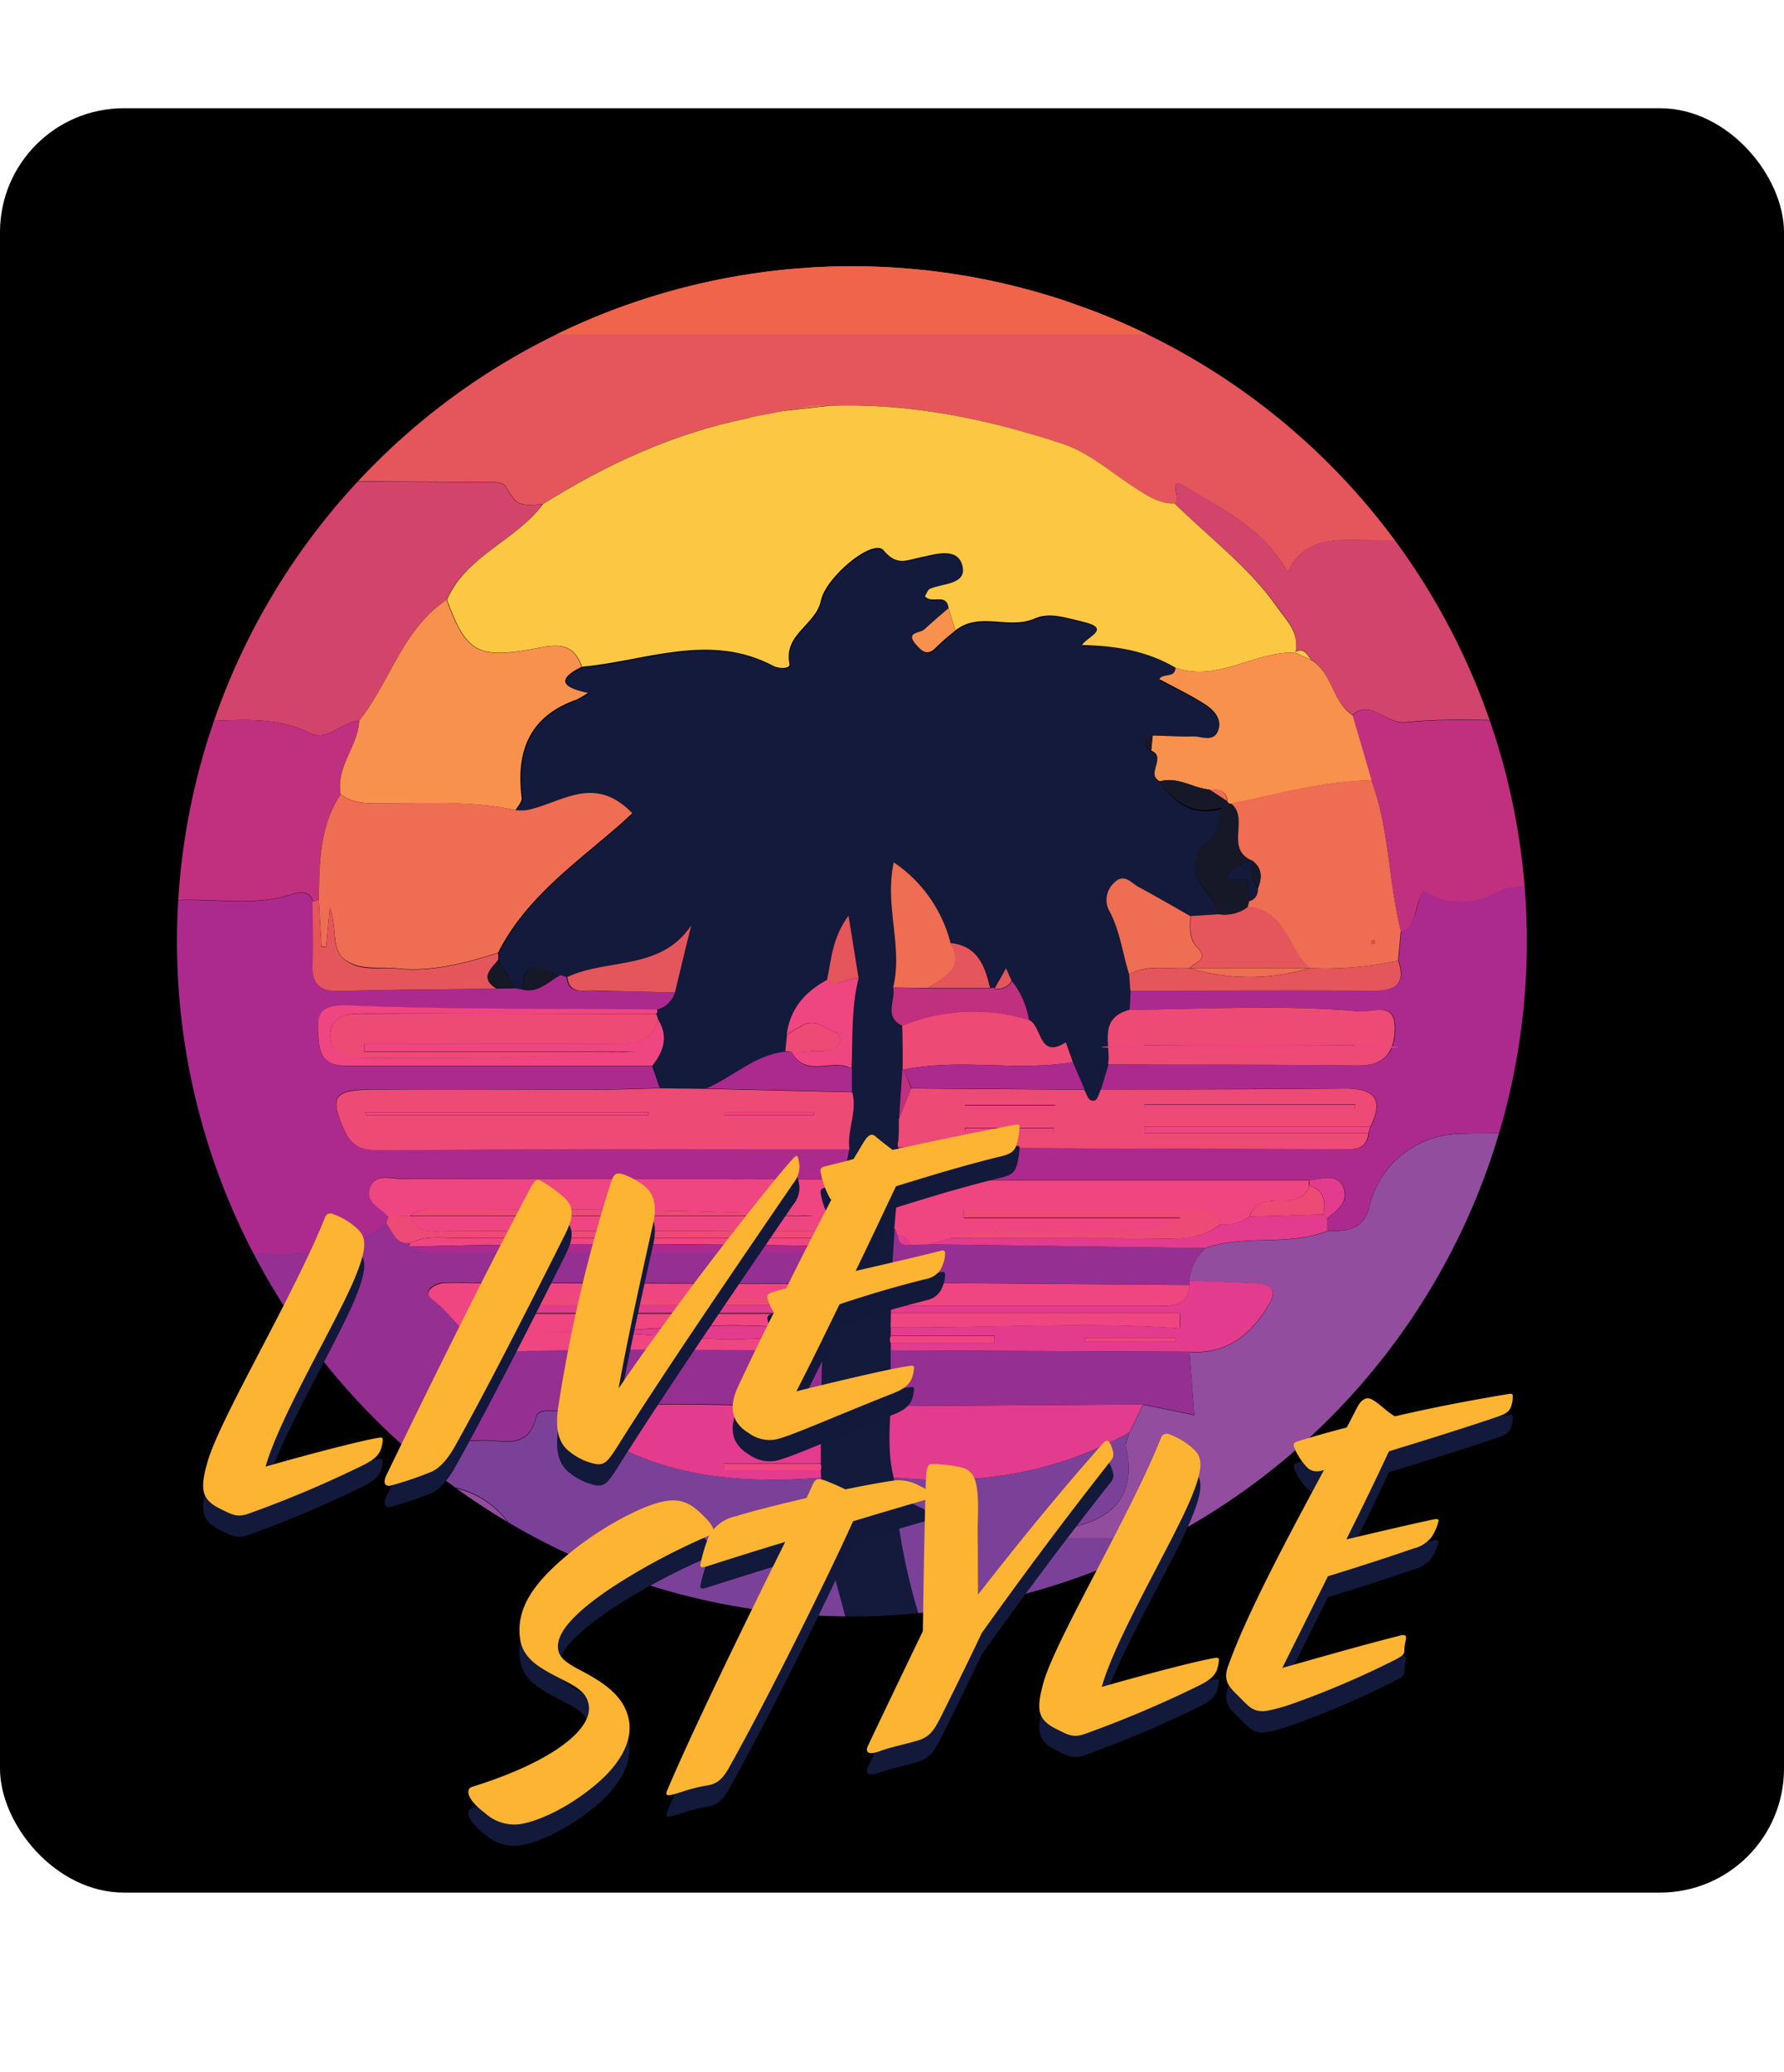<svg xmlns="http://www.w3.org/2000/svg" xmlns:xlink="http://www.w3.org/1999/xlink" viewBox="0 0 237.72 276"><defs><style>.cls-1{fill:none;}.cls-2{clip-path:url(#clip-path);}.cls-3{fill:#131a3b;}.cls-4{fill:#f0644c;}.cls-5{fill:#e4565b;}.cls-6{fill:#171827;}.cls-7{fill:#924d9e;}.cls-8{fill:#7b4198;}.cls-9{fill:#ac2a8d;}.cls-10{fill:#962f92;}.cls-11{fill:#d2446c;}.cls-12{fill:#c0307e;}.cls-13{fill:#fcc844;}.cls-14{fill:#ee6d53;}.cls-15{fill:#f7914d;}.cls-16{fill:#ed4a76;}.cls-17{fill:#ef4682;}.cls-18{fill:#e33b8d;}.cls-19{fill:#12193a;}.cls-20{fill:#fcb432;}</style><clipPath id="clip-path" transform="translate(0 14.42)"><circle class="cls-1" cx="113.52" cy="110.99" r="89.94"/></clipPath></defs><title>sanspicBlackBG</title><g id="Layer_2" data-name="Layer 2"><g id="Layer_1-2" data-name="Layer 1"><rect y="14.42" width="237.72" height="237.72" rx="16.51"/><g class="cls-2"><path class="cls-3" d="M204.47,205.49v36H22.65v-36c9.48.34,19,.77,28.46,1,9.2.2,18.41.17,27.62.23,2.61,2.69,5.19,2.7,7.76-.06,3.58-.69,7.24-1.93,10.82-1.06,4.15,1,8.23.29,12.33.4,2.78.07,4.16-.6,3.25-4.11-1.65-6.35-3.76-12.69-3.45-19.41l-.08-1a1.09,1.09,0,0,0,0-.9c0-2.51,0-5,0-7.54s.16-5,.23-7.55l.79-5v-1a.92.92,0,0,0,0-.88l.08-2,.91-5.3c.54-2.85,1.54-5.64,1-8.61l.78-4c-.35-2.56,1.09-5.06.32-7.64l0-3.09c.18-4,0-8.08.94-12l-1.34-8.35c-2.19,3-2.3,5.88-2.88,8.64-2.92,1.58-4.9,3.84-5.33,7.26-.07.74-.15,1.48-.22,2.22-4.09.43-7,3.41-10.57,4.92l-6.2-.07-1-2.91c1.48-1.89,2.19-3.87.81-6.13a4.21,4.21,0,0,0-.3-.84.42.42,0,0,0,.09-.55,3.4,3.4,0,0,0,2.43-2.3q1.09-4.47,2.17-8.94c-4.06,6.08-11.19,4.37-16.52,6.88a4,4,0,0,0-.89-.28c-2.06-.35-5-3-5,1.93l-1-.18-2.2-3.74a2.48,2.48,0,0,0,0-.94c4.13-8.19,12-13,17.9-18.6-5.14-5.31-9.51-1.3-14.08-.41a7.43,7.43,0,0,1-1.49,0c.31-.56.93-1.16.87-1.68-.79-6.15,1-10.8,7.25-13a11.69,11.69,0,0,0,1.59-.92c-3.59-.72-4.12-1.87-.85-3.46,8.51-.78,17-4.63,25.54-.1.7.38,2.24.39,2.11-.27-.8-4,3.53-5.22,4.18-8.42s7-8.4,8.37-6.72c1.76,2.13,2.92,1.33,4.88.94s5-1.49,5.63,1.17c.56,2.41-2.6,2.25-4.31,3-.33.14-.48.7-.69,1,.82,1.12,2.87-.52,3.14,1.57-1.08.94-2.18,1.86-3.22,2.84-.57.54-2.62.31-1.08,2.06.88,1,1.58,1.47,2.67.3a29.42,29.42,0,0,1,2.53-2.19c3.19-2.6,7.13-.09,10.55-1.59,2-.9,4.2-.09,6.32.39,4.14.93.8,2,0,3.14,4.42,0,8.63.73,12.44,3-.08,1.44-1.69.69-2.21,1.55,2.08,1.13,4.24,2.13,6.2,3.43,1,.69,2.14,1.84,1.69,3.29-.55,1.78-2.2.87-3.37.92-1.8.07-3.6-.06-5.4-.1-2,.46-1.11,1.2-.19,2,2.12.87-.83,3.19,1.18,4.1,1.92,2.75,4.31,4.6,8.25,3.5-.61,1.81-.65,3.5-1.5,4.16-3.61,2.84-1.92,5.29.13,7.9a13.24,13.24,0,0,1,1.09,2.16l-3.91.24c-2.27-1.28-4.52-2.6-6.82-3.83-1-.56-2-2-3.41-.53a3.1,3.1,0,0,0-.57,3.68c1.45,2.67,1.75,5.63,2.65,8.44l.14,2.11-.13,2.63c-4.21,1.15-2.42,4.62-2.81,7.26-.32,1.11-.65,2.22-1,3.34-.24.51-.41,1.4-.76,1.47-1,.21-.95-.9-1.39-1.43L143,127.1l-.95-2.65c-3.67,2.33-3.13-2.28-4.94-3a11.23,11.23,0,0,0-2.27-5.2l-.75-1.66-1.51,2.67a.53.53,0,0,0-.62-.05c-.67-3-1.68-5.65-5.31-6a18.51,18.51,0,0,0-7.57-10.73c-1.27,5.86,1.26,11.26-.09,16.69.45,1.68-1.28,3.89,1.25,5.06,0,2,0,3.92.07,5.88q-.23,3.3-.44,6.58l0,1.82-.07,1.1a1.12,1.12,0,0,0,0,.86c0,1.34,0,2.68.05,4a.89.89,0,0,0,0,.89l-.51,5.78-.49,7.33v4.07l0,1.89v1.15a1,1,0,0,0,0,.93v1c0,2.48,0,5,0,7.44-.16,3.18-.39,6.37.4,9.51a80.83,80.83,0,0,0,3.89,20c.44,1.36.54,3,2.61,3.13,3.14.23,6.25.87,9.38.93,11.28.23,22.54-.43,33.79-.64C180.64,205.59,192.56,205.34,204.47,205.49Z" transform="translate(0 14.42)"/><path class="cls-4" d="M22.65,29.61c0-13.79,0-27.59,0-41.39,0-2,.17-2.65,2.46-2.64q88.5.12,177,0c2.27,0,2.48.66,2.46,2.63-.1,12.8-.05,25.61-.05,38.41-9.09.48-18.23-1.17-27.3.88a13.78,13.78,0,0,1-7.41-.23c-8-3-16.15.3-24.11-1.28a12.22,12.22,0,0,0-8.06,1.58A5.66,5.66,0,0,1,133,29.79Q77.8,29.57,22.65,29.61Zm60.84-21c1.23,1.08.84,2.69,2.67,2.5C85,10.7,86.15,8.9,83.49,8.64Z" transform="translate(0 14.42)"/><path class="cls-5" d="M22.65,29.61q55.16,0,110.3.18a5.68,5.68,0,0,0,4.64-2.21c2.48,2.84,5.3,2.29,8.06-1.59,8,1.58,16.14-1.71,24.11,1.28a13.78,13.78,0,0,0,7.41.23c9.07-2.05,18.21-.4,27.3-.88v31c-7.8,0-15.61.06-23.41-.09-3.91-.08-7.57.07-9.44,4.31-3.28-5.89-8.79-8.42-13.7-11.42-2.55-1.56-.38,1.79-1.38,2.29-2.29,0-4-1.25-5.8-2.45-3-2-5.84-4.45-9.14-5.54-10.07-3.33-20.43-5.47-31.15-5.07-2.3-.1-4.62-.35-6.79.76l-1.06,0,0-1.83c.9-.17,2.05,0,2.18-1.32,0-.28-.61-.91-.88-.88-1.3.16-1.11,1.32-1.3,2.21a3.5,3.5,0,0,0-3,2.72c-9.84,2-18.79,6.12-27.25,11.43-3.43.22-3.39.19-5-2.43-.23-.38-1.11-.5-1.69-.5q-21.5-.15-43-.23Zm86,6.7c3.18-1.54,6.73-.37,10-1.3C115.24,35.44,111.57,33,108.63,36.31Z" transform="translate(0 14.42)"/><path class="cls-6" d="M22.65,241.47H204.47c0,6-.06,12,0,17.94,0,1.61-.13,2.47-2,2.07a9.44,9.44,0,0,0-2,0q-87,0-173.94.11c-3.5,0-4.25-.8-4-4.14C22.9,252.12,22.65,246.79,22.65,241.47Zm51,6.13c-3.3,2.36-5.61,3.72-4.75,6.81.43,1.51,1.65.35,2.43.18C75.4,253.68,72.67,250.82,73.66,247.6Zm-6.38,4.94c.3-.61,0-.91-.49-1.1a2.8,2.8,0,0,0-.78-.07,6.28,6.28,0,0,0,.58,1.09C66.7,252.59,67.06,252.52,67.28,252.54ZM47.55,252l-.5-.94a2.52,2.52,0,0,0-.27.8,2.69,2.69,0,0,0,.27.83Z" transform="translate(0 14.42)"/><path class="cls-7" d="M204.47,136.54v54H142.14l-.74-1.25c6.78-.95,10.07-4.28,8.67-10.92-.13-.59.27-1.28.43-1.93l1.82-3.72,6.83,1.4-.66-8.42c4.81.32,8-2.07,10.42-6,1.34-2.15.77-3-1.56-3.12-3-.14-5.93-.24-8.89-.35a6.83,6.83,0,0,1,2.14-4.36c5.26-1.85,11-.22,16.25-2.26,2.51-.07,4.89,0,5.65-3.39a12.55,12.55,0,0,1,11.56-9.56C197.53,136.5,201,136.57,204.47,136.54Z" transform="translate(0 14.42)"/><path class="cls-8" d="M150.5,176.4c-.16.65-.56,1.34-.43,1.93,1.4,6.64-1.89,10-8.67,10.92l.74,1.25h62.33v15c-11.91-.15-23.83.1-35.72.32-11.25.21-22.51.87-33.79.64-3.13-.06-6.24-.7-9.38-.93-2.07-.15-2.17-1.77-2.61-3.13a80.83,80.83,0,0,1-3.89-20C130.16,183.57,140.68,181.83,150.5,176.4Z" transform="translate(0 14.42)"/><path class="cls-9" d="M89.94,117.8a3.4,3.4,0,0,1-2.43,2.3c-13.63-.13-27.28,0-40.9-.53-4.4-.17-4.48,1.47-4.15,4.76s2.58,3.3,5,3.3c13.15,0,26.29,0,39.44,0l1,2.91c-3,.07-6,.19-9,.2-10,0-19.9,0-29.85,0-4.68,0-5.1,1.14-3.17,5.43,1,2.27,2.41,2.62,4.62,2.61,20.89-.1,41.78-.09,62.67-.12l-.78,4q-29.44,0-58.89-.07c-1.43,0-3.29-.69-4.06,1-.93,2,1.31,2.73,2.27,4l-.26,1c-5.33,4.3-11.59,4.24-17.95,4-3.62-.16-7.25,0-10.87,0v-47c5.38-.46,10.84.89,16.19-.83.8-.26,2.35-.72,2.87.91,0,2.83,0,5.66,0,8.49-.07,2.53,1,3.53,3.59,3.45,7-.2,14-.22,20.93-.32l2.4-.05,1,.18c2.12.49,3.45-1.06,5-1.93a4,4,0,0,1,.89.28c.26,2.26,2,1.77,3.41,1.8C82.65,117.64,86.29,117.72,89.94,117.8Z" transform="translate(0 14.42)"/><path class="cls-10" d="M22.65,152.53c3.62,0,7.25-.15,10.87,0,6.36.28,12.62.34,17.95-4,.93,1.07,1.21,3,3.28,2.61a.94.94,0,0,0-.15.49,8.49,8.49,0,0,0,4.35.81h47.3a7.52,7.52,0,0,0,4.31-.9l.84-.27c-.3,1.77-.6,3.53-.91,5.3l-45.41-.09c-2,0-4-.1-6,0-1.3,0-2.8,1.23-1.6,2.09,3.43,2.45,5,7.2,10.7,7,13.79-.45,27.61-.14,41.41-.14-.07,2.51-.15,5-.23,7.54-11.42-.07-22.86-1-34.26.53-1.28.19-3.35-.44-3.66.82-1.06,4.44-4.43,3.06-7.11,3.13-7.89.22-15.78,1.33-23.66.05-5.5-3.54-11.37-5.72-18-5Z" transform="translate(0 14.42)"/><path class="cls-8" d="M40.69,177.55c7.88,1.28,15.77.17,23.66-.05,2.68-.07,6.05,1.31,7.11-3.13.31-1.26,2.38-.63,3.66-.82.81,1.88,2.76,2.24,4.27,3.17,9.29,5.71,19.52,6.54,30.05,5.74-.31,6.72,1.8,13.06,3.45,19.41.91,3.51-.47,4.18-3.25,4.11-4.1-.11-8.18.6-12.33-.4-3.58-.87-7.24.37-10.82,1.06l-7.76.06c-9.21-.06-18.42,0-27.62-.23-9.49-.21-19-.64-28.46-1v-5H88.6a54.6,54.6,0,0,0-13.61-3c-2.15-.25-3.93-.72-4.55-3.08-2.37-9.09-8.71-12-17.37-10.92C47.53,184.22,42.69,184,40.69,177.55Z" transform="translate(0 14.42)"/><path class="cls-11" d="M22.65,49.6q21.49.1,43,.23c.58,0,1.46.12,1.69.5,1.59,2.62,1.55,2.65,5,2.42C68.7,57.66,62.11,59.58,59.5,65.51,53.64,69.43,52,76.37,47.88,81.57c-2.31.17-4.23,2.83-6.58,1.67-6.06-3-12.44-1.08-18.65-1.66Z" transform="translate(0 14.42)"/><path class="cls-9" d="M204.47,136.54c-3.47,0-6.94,0-10.41.1a12.55,12.55,0,0,0-11.56,9.56c-.76,3.42-3.14,3.32-5.65,3.39,0-.56,0-1.13,0-1.7,1.43-1.11,3.12-2.38,2.07-4.34-.91-1.68-2.89-.85-4.46-.74l-48,0-6.66-.36-.05-4q29.43.13,58.86.23c1.55,0,3.53.33,3.79-2.15q.13-.43.24-.87c1.94-3.81.35-5.09-3.46-5.06-10.82.08-21.64.08-32.46.12.33-1.12.66-2.23,1-3.34,11.1,0,22.19,0,33.29.15,3.43,0,4.82-1.65,4.91-4.78.12-3.87-2.91-2.28-4.65-2.43-10.23-.91-20.49-.32-30.74-.2l.13-2.63c10.73,0,21.46,0,32.19,0,2.83,0,4.64-.58,3.51-4l.36-3.93c2.43-1,1.69-3.72,3.1-5.46a9.11,9.11,0,0,0,9.47.27c1.66-.89,3.45-.84,5.24-.88Z" transform="translate(0 14.42)"/><path class="cls-7" d="M40.69,177.55c2,6.41,6.84,6.67,12.38,6,8.66-1.09,15,1.83,17.37,10.92.62,2.36,2.4,2.83,4.55,3.08a54.6,54.6,0,0,1,13.61,3H22.65v-28C29.32,171.83,35.19,174,40.69,177.55Z" transform="translate(0 14.42)"/><path class="cls-11" d="M156.54,52.68c1-.5-1.17-3.85,1.38-2.29,4.91,3,10.42,5.53,13.7,11.42,1.87-4.24,5.53-4.39,9.44-4.31,7.8.15,15.61.08,23.41.09v24c-5.73,0-11.5-.4-17.16.2-2.65.28-4.49-3.09-7.12-1-2.73-1.77-2.67-5.63-5.48-7.34-.56-.74-1-1.73-2.23-1l.13,0c.6-2.64-1.19-4.29-2.51-6.16C166.34,61.05,161.1,57.2,156.54,52.68Z" transform="translate(0 14.42)"/><path class="cls-12" d="M22.65,81.58c6.21.58,12.59-1.33,18.65,1.66,2.35,1.16,4.27-1.5,6.58-1.67-.17,3.44-3.15,6.17-2.48,9.82-2.86,4.29-2.83,9.19-2.92,14.06a7.2,7.2,0,0,1-.77.19c-.52-1.63-2.07-1.17-2.87-.91-5.35,1.72-10.81.37-16.19.83Z" transform="translate(0 14.42)"/><path class="cls-12" d="M180.19,80.83c2.63-2.14,4.47,1.23,7.12,1,5.66-.6,11.43-.19,17.16-.2v22c-1.79,0-3.58,0-5.24.88a9.11,9.11,0,0,1-9.47-.27c-1.41,1.74-.67,4.49-3.1,5.46C185,103,185.16,96,182.73,89.51Z" transform="translate(0 14.42)"/><path class="cls-13" d="M156.54,52.68c4.56,4.52,9.8,8.37,13.56,13.68,1.32,1.87,3.11,3.52,2.51,6.16-5.43-.22-10.31,4-16,2-3.81-2.24-8-2.92-12.44-3,.76-1.16,4.1-2.21,0-3.14-2.12-.48-4.29-1.29-6.32-.39-3.42,1.5-7.36-1-10.55,1.59l-.9-3c-.27-2.09-2.32-.45-3.14-1.57.21-.33.36-.89.69-1,1.71-.72,4.87-.56,4.31-3-.61-2.66-3.78-1.54-5.63-1.17s-3.12,1.19-4.88-.94c-1.39-1.68-7.72,3.53-8.37,6.72s-5,4.44-4.18,8.42c.13.66-1.41.65-2.11.27-8.54-4.53-17-.68-25.54.1-1.32-3.89-4.32-2.75-7-2.29-6.92,1.16-8.46.26-11-6.63,2.61-5.93,9.2-7.85,12.82-12.76,8.46-5.3,17.41-9.43,27.25-11.42l3-.9,1.06,0,6.79-.76c10.72-.4,21.08,1.74,31.15,5.07,3.3,1.09,6.17,3.56,9.14,5.54C152.54,51.43,154.25,52.7,156.54,52.68Z" transform="translate(0 14.42)"/><path class="cls-14" d="M42.48,105.45c.09-4.87.06-9.77,2.92-14.06,1.53,1.26,3.35,1.21,5.17,1.22,6,0,12.13-.42,18.12.9a7.43,7.43,0,0,0,1.49,0c4.57-.89,8.94-4.9,14.08.41-5.88,5.57-13.77,10.41-17.9,18.6-4.4,1.35-8.81,2.58-13.51,2.07-2.28-.25-4.66.33-6.75-1.07s-1.09-4.08-2.15-7l-.49,5.2-.62,0Z" transform="translate(0 14.42)"/><path class="cls-15" d="M68.69,93.51c-6-1.32-12.07-.85-18.12-.9-1.82,0-3.64,0-5.17-1.22-.67-3.65,2.31-6.38,2.48-9.82C52,76.37,53.64,69.43,59.5,65.51c2.56,6.89,4.1,7.79,11,6.63,2.71-.46,5.71-1.6,7,2.29-3.27,1.59-2.74,2.74.85,3.46a11.69,11.69,0,0,1-1.59.92c-6.25,2.22-8,6.87-7.25,13C69.62,92.35,69,93,68.69,93.51Z" transform="translate(0 14.42)"/><path class="cls-16" d="M113.19,138.69c-20.89,0-41.78,0-62.67.12-2.21,0-3.59-.34-4.62-2.61-1.93-4.29-1.51-5.39,3.17-5.43,10-.08,19.9,0,29.85,0,3,0,6-.13,9-.2l6.2.07,19.44.45C114.28,133.63,112.84,136.13,113.19,138.69Zm-64.58-4.94.21.41h37.6v-.41Zm47.9.06,0,.36h11.93l0-.36Z" transform="translate(0 14.42)"/><path class="cls-17" d="M111.4,151.32l-.84.26c-18.65-.28-37.31-.46-56,.1a.94.94,0,0,1,.15-.49c1.87-1,3.9-.69,5.88-.69q19,0,37.91,0h10l0-.94h-4.91c-14.46,0-28.93,0-43.4,0-2,0-4.48.72-5.6-2h54c-17.25-.9-34.5-.91-51.74-.86a6.9,6.9,0,0,0-2.29.88l-2.89.05c-1-1.22-3.2-1.91-2.27-4,.77-1.69,2.63-1,4.06-1q29.45,0,58.89.07C112.94,145.68,111.94,148.47,111.4,151.32Z" transform="translate(0 14.42)"/><path class="cls-16" d="M146.68,130.72c10.82,0,21.64,0,32.46-.12,3.81,0,5.4,1.25,3.46,5.06H152.52v.87h29.83c-.26,2.48-2.24,2.15-3.79,2.15q-29.43-.06-58.86-.23a1.12,1.12,0,0,1,0-.86l.07-1.1c0-.6,0-1.21,0-1.82l1.63-4.08,23.06.17c.44.53.43,1.64,1.39,1.43C146.27,132.12,146.44,131.23,146.68,130.72Zm5.82,2,.17.5h27.89v-.5Zm-12.16,3.58.11-.47H128.59v.47Zm-.14-3,.41-.5H128.56v.5Z" transform="translate(0 14.42)"/><path class="cls-15" d="M156.65,74.52c5.65,2,10.53-2.22,16-2l-.13,0,2.23,1c2.81,1.71,2.75,5.57,5.48,7.34.85,2.89,1.7,5.79,2.54,8.68-6.39.09-12.51,1.87-18.71,3.12a.43.43,0,0,1-.5-.32c-.12-1.54-1.23-1.57-2.36-1.56-2.23-.2-4.24-1.78-6.61-1.09-2-.91.94-3.23-1.18-4.1.06-.65.12-1.3.19-2,1.8,0,3.6.17,5.4.1,1.17,0,2.82.86,3.37-.92.45-1.45-.65-2.6-1.69-3.29-2-1.3-4.12-2.3-6.2-3.43C155,75.21,156.57,76,156.65,74.52Z" transform="translate(0 14.42)"/><path class="cls-17" d="M109.61,165.48c-13.8,0-27.62-.31-41.41.14-5.7.19-7.27-4.56-10.7-7-1.2-.86.3-2,1.6-2.09,2-.09,4,0,6,0l45.41.09c0,.65,0,1.31-.08,2q-21.19,0-42.39,0c-1.82,0-3.68-.19-5.34.84,1.66,1.51,3.72,1.13,5.66,1.14q21,0,42.06,0Zm-1.37-2.55c-12-2-23.83.45-35.72.11C84.46,162.34,96.4,165.62,108.24,162.93Z" transform="translate(0 14.42)"/><path class="cls-17" d="M126.42,142.83l48,0c0,.26,0,.52.05.78-.75,1.92-2.43,1.9-4.07,1.92s-3.3.18-3.91,2.15a5.49,5.49,0,0,1-3.83,1,3.31,3.31,0,0,0-3.16-2H128.44l0,1.17h28.85c-2.87,2.23-6,1.57-9,1.8-7.23.56-14.55-1.13-21.71.9l-3,.86-2.11.07c-.45-.7-.89-1.4-1.9-1.27l-.4-1,.51-5.77C122,143.45,124.26,143.85,126.42,142.83Z" transform="translate(0 14.42)"/><path class="cls-10" d="M158.49,165.66l.66,8.42-6.83-1.4-33.64.24c0-2.48,0-5,0-7.44Z" transform="translate(0 14.42)"/><path class="cls-18" d="M118.68,172.92l33.64-.24-1.82,3.72c-9.82,5.43-20.34,7.17-31.42,6C118.29,179.29,118.52,176.1,118.68,172.92Z" transform="translate(0 14.42)"/><path class="cls-18" d="M109.44,182.46c-10.53.8-20.76,0-30-5.74-1.51-.93-3.46-1.29-4.27-3.17C86.52,172,98,173,109.38,173c0,2.52,0,5,0,7.55H96.51v.9h12.85Z" transform="translate(0 14.42)"/><path class="cls-16" d="M150.47,120.12c10.25-.12,20.51-.71,30.74.2,1.74.15,4.77-1.44,4.65,2.43-.09,3.13-1.48,4.82-4.91,4.78-11.1-.14-22.19-.11-33.29-.15C148.05,124.74,146.26,121.27,150.47,120.12Zm30,5.14v-.4h-28v.4Z" transform="translate(0 14.42)"/><path class="cls-18" d="M158.49,165.66l-39.79-.18v-1h13.85l0-.93H118.69v-1.14c12.85.1,25.67-.79,38.55.12,0-.67,0-1.34,0-2H118.71c0-.32,0-.64,0-1,11.63,0,23.26,0,34.89,0,2.12,0,4.55.4,4.92-2.77a2.1,2.1,0,0,1-.07-.56c3,.11,5.93.21,8.89.35,2.33.11,2.9,1,1.56,3.12C166.48,163.59,163.3,166,158.49,165.66Zm-13.87-1.86-.13.53h12.13v-.53Z" transform="translate(0 14.42)"/><path class="cls-16" d="M87.42,120.65a4.21,4.21,0,0,1,.3.84c-.91,3.06-3.28,3.17-5.92,3.15-11.09-.07-22.18,0-33.27,0v1.06h36c-12,.9-23.9.94-35.83.85-2.12,0-4.89-.22-4.68-3.19s3-2.73,5.08-2.73C61.87,120.57,74.65,120.63,87.42,120.65Z" transform="translate(0 14.42)"/><path class="cls-10" d="M119.22,149.14c.14.34.27.68.4,1,.08,1.23.84,1.47,1.9,1.27l2.11-.07,37,.5a6.83,6.83,0,0,0-2.14,4.36,2.1,2.1,0,0,0,.07.56l-39.8-.3Z" transform="translate(0 14.42)"/><path class="cls-17" d="M87.42,120.65c-12.77,0-25.55-.08-38.32-.05-2.12,0-4.88-.12-5.08,2.73s2.56,3.18,4.68,3.19c11.93.09,23.87,0,35.83-.85h-36v-1.06c11.09,0,22.18,0,33.27,0,2.64,0,5-.09,5.92-3.15,1.38,2.26.67,4.24-.81,6.13-13.15,0-26.29,0-39.44,0-2.43,0-4.67.13-5-3.3s-.25-4.93,4.15-4.76c13.62.54,27.27.4,40.9.53A.42.42,0,0,1,87.42,120.65Z" transform="translate(0 14.42)"/><path class="cls-16" d="M120.28,128.09c0-2,0-3.92-.07-5.88a25,25,0,0,1,16.87-.77c1.81.73,1.27,5.34,4.94,3,.32.88.63,1.77.95,2.65-7.47,1.27-15.08-.56-22.54,1Z" transform="translate(0 14.42)"/><path class="cls-17" d="M118.73,156.47l39.8.3c-.37,3.17-2.8,2.76-4.92,2.77-11.63,0-23.26,0-34.89,0C118.72,158.54,118.73,157.51,118.73,156.47Z" transform="translate(0 14.42)"/><path class="cls-14" d="M119,117.15c1.35-5.43-1.18-10.83.09-16.69a18.5,18.5,0,0,1,7.57,10.74c2,3.49-.88,4.58-3,6Z" transform="translate(0 14.42)"/><path class="cls-14" d="M150.46,115.38c-.9-2.81-1.2-5.77-2.65-8.44a3.1,3.1,0,0,1,.57-3.68c1.42-1.5,2.36,0,3.41.53,2.3,1.23,4.55,2.55,6.82,3.83-.05,1.45-.24,3,.87,4.12,1.71,1.73-.26,2-1,2.82C155.83,114.76,153,114,150.46,115.38Z" transform="translate(0 14.42)"/><path class="cls-5" d="M42.48,105.45l.36,6.31.62,0,.49-5.2c1.06,2.87,0,5.49,2.15,7s4.47.82,6.75,1.07c4.7.51,9.11-.72,13.51-2.07a2.48,2.48,0,0,1,0,.94c-1,1.21-2.46,2.41-.19,3.79-7,.1-14,.12-20.93.32-2.57.08-3.66-.92-3.59-3.45.06-2.83,0-5.66,0-8.49A7.2,7.2,0,0,0,42.48,105.45Z" transform="translate(0 14.42)"/><path class="cls-5" d="M158.52,114.56c.7-.8,2.67-1.09,1-2.82-1.11-1.12-.92-2.67-.87-4.12l3.91-.24a5.07,5.07,0,0,0,3.74-1c5.08.37,5.37,5.57,8.24,8.16h-16Z" transform="translate(0 14.42)"/><path class="cls-5" d="M150.46,115.38c2.58-1.34,5.37-.62,8.06-.82h0a27.33,27.33,0,0,0,16,0h0a45.44,45.44,0,0,0,11.8-1c1.13,3.37-.68,4-3.51,4-10.73-.06-21.46,0-32.19,0Z" transform="translate(0 14.42)"/><path class="cls-6" d="M166.26,106.4a5.07,5.07,0,0,1-3.74,1,13.24,13.24,0,0,0-1.09-2.16c-2.05-2.61-3.74-5.06-.13-7.9.85-.66.89-2.35,1.5-4.16-3.94,1.1-6.33-.75-8.25-3.5,2.37-.69,4.38.89,6.61,1.09l2.36,1.56a.41.41,0,0,0,.5.31c2.53,1.94-.85,6,2.77,7.58a5.64,5.64,0,0,0-3.43,2.24l-.11.4.4-.1,2.6,0,.21,2.86C166.39,105.89,166.32,106.14,166.26,106.4Z" transform="translate(0 14.42)"/><path class="cls-17" d="M118.71,160.54h38.51c0,.68,0,1.35,0,2-12.88-.91-25.7,0-38.55-.12C118.7,161.8,118.7,161.17,118.71,160.54Z" transform="translate(0 14.42)"/><path class="cls-5" d="M89.94,117.8c-3.65-.08-7.29-.16-10.94-.26-1.43,0-3.15.46-3.41-1.8,5.33-2.51,12.46-.8,16.52-6.88Q91,113.33,89.94,117.8Z" transform="translate(0 14.42)"/><path class="cls-9" d="M120.43,128.08c7.46-1.54,15.07.29,22.54-1l1.56,3.66-23.06-.17Z" transform="translate(0 14.42)"/><path class="cls-17" d="M114.41,115.91c-1,4-.76,8-.94,12-2.47-1.4-6.09,1.36-8-2.2.82,0,1.65,0,2.47-.09,1.41-.17,3.08.38,4-1.24.15-.27-.16-1.16-.4-1.22-1.51-.4-2.79-2-4.59-1-.71.4-1.41.83-2.12,1.25.43-3.42,2.41-5.68,5.33-7.26C111.66,117.14,113,115.79,114.41,115.91Z" transform="translate(0 14.42)"/><path class="cls-12" d="M119,117.15l4.67.09,8.3,0a.53.53,0,0,1,.62.05,2.08,2.08,0,0,0,2.26-1,11.23,11.23,0,0,1,2.27,5.2,24.9,24.9,0,0,0-16.87.76C117.68,121,119.41,118.83,119,117.15Z" transform="translate(0 14.42)"/><path class="cls-9" d="M105.52,125.76c1.86,3.56,5.48.8,8,2.2,0,1,0,2.06,0,3.09l-19.44-.45c3.58-1.51,6.48-4.49,10.57-4.92l.44,0Z" transform="translate(0 14.42)"/><path class="cls-18" d="M110.4,160.51q-21,0-42.06,0c-1.94,0-4,.37-5.66-1.14l47.73.08Z" transform="translate(0 14.42)"/><path class="cls-16" d="M110.41,159.47l-47.73-.08c1.66-1,3.52-.84,5.34-.84q21.2,0,42.39,0A.92.92,0,0,1,110.41,159.47Z" transform="translate(0 14.42)"/><path class="cls-5" d="M131.93,117.21l-8.3,0c2.11-1.46,5-2.55,3-6C130.25,111.56,131.26,114.24,131.93,117.21Z" transform="translate(0 14.42)"/><path class="cls-16" d="M105.52,125.76l-.44-.12-.44,0c.07-.74.15-1.48.22-2.22.71-.42,1.41-.85,2.12-1.25,1.8-1,3.08.6,4.59,1,.24.06.55,1,.4,1.22-.9,1.62-2.57,1.07-4,1.24C107.17,125.76,106.34,125.73,105.52,125.76Z" transform="translate(0 14.42)"/><path class="cls-5" d="M114.41,115.91c-1.42-.12-2.75,1.23-4.22.29.58-2.76.69-5.67,2.88-8.64Z" transform="translate(0 14.42)"/><path class="cls-15" d="M126.4,66.6l.9,3a29.42,29.42,0,0,0-2.53,2.19c-1.09,1.17-1.79.71-2.67-.3-1.54-1.75.51-1.52,1.08-2.06C124.22,68.46,125.32,67.54,126.4,66.6Z" transform="translate(0 14.42)"/><path class="cls-17" d="M118.69,163.58h13.84l0,.93H118.7A1,1,0,0,1,118.69,163.58Z" transform="translate(0 14.42)"/><path class="cls-6" d="M78.73,206.7l7.76-.06C83.92,209.4,81.34,209.39,78.73,206.7Z" transform="translate(0 14.42)"/><path class="cls-17" d="M109.36,181.47H96.51v-.9h12.82A1.09,1.09,0,0,1,109.36,181.47Z" transform="translate(0 14.42)"/><path class="cls-6" d="M74.7,115.46c-1.6.87-2.93,2.42-5,1.93C69.71,112.5,72.64,115.11,74.7,115.46Z" transform="translate(0 14.42)"/><path class="cls-6" d="M66.22,117.26c-2.27-1.38-.86-2.58.19-3.79l2.2,3.74Z" transform="translate(0 14.42)"/><path class="cls-12" d="M120.43,128.08l1,2.51-1.63,4.08q.21-3.28.44-6.58Z" transform="translate(0 14.42)"/><path class="cls-18" d="M126.42,142.83c-2.16,1-4.44.62-6.69.54a.9.9,0,0,1,0-.9Z" transform="translate(0 14.42)"/><path class="cls-5" d="M134.81,116.25a2.08,2.08,0,0,1-2.26,1l1.51-2.67Z" transform="translate(0 14.42)"/><path class="cls-6" d="M153.56,83.61c-.07.65-.13,1.3-.19,2C152.45,84.81,151.58,84.07,153.56,83.61Z" transform="translate(0 14.42)"/><path class="cls-12" d="M119.79,136.49l-.07,1.1Z" transform="translate(0 14.42)"/><path class="cls-6" d="M145.65,26c-2.76,3.88-5.58,4.43-8.06,1.59A12.17,12.17,0,0,1,145.65,26Z" transform="translate(0 14.42)"/><path class="cls-6" d="M83.49,8.64c2.66.26,1.52,2.06,2.67,2.5C84.33,11.33,84.72,9.72,83.49,8.64Z" transform="translate(0 14.42)"/><path class="cls-14" d="M108.63,36.31c2.94-3.28,6.61-.87,10-1.3C115.36,35.94,111.81,34.77,108.63,36.31Z" transform="translate(0 14.42)"/><path class="cls-14" d="M102.6,40.43l-3,.9a3.5,3.5,0,0,1,3-2.72h0Z" transform="translate(0 14.42)"/><path class="cls-14" d="M102.57,38.61c.19-.89,0-2,1.3-2.21.27,0,.91.6.88.88-.13,1.3-1.28,1.15-2.18,1.32Z" transform="translate(0 14.42)"/><path class="cls-14" d="M110.45,39.62l-6.79.76C105.83,39.27,108.15,39.52,110.45,39.62Z" transform="translate(0 14.42)"/><path class="cls-7" d="M73.66,247.6c-1,3.22,1.74,6.08-2.32,7-.78.17-2,1.33-2.43-.18C68.05,251.32,70.36,250,73.66,247.6Z" transform="translate(0 14.42)"/><path class="cls-7" d="M67.28,252.54c-.22,0-.58.05-.69-.08a6.28,6.28,0,0,1-.58-1.09,2.8,2.8,0,0,1,.78.07C67.25,251.63,67.58,251.93,67.28,252.54Z" transform="translate(0 14.42)"/><path class="cls-7" d="M47.55,252l-.5.69a2.69,2.69,0,0,1-.27-.83,2.52,2.52,0,0,1,.27-.8Z" transform="translate(0 14.42)"/><path class="cls-18" d="M160.6,151.85l-37-.5,3-.86c9.7,0,19.4,0,29.1.1,2.54,0,4.92-.31,7-1.94a5.49,5.49,0,0,0,3.83-1l9.83-.29c.16.18.33.35.49.52,0,.57,0,1.14,0,1.7C171.61,151.63,165.86,150,160.6,151.85Z" transform="translate(0 14.42)"/><path class="cls-16" d="M51.73,147.59l2.89-.05v0c1.12,2.73,3.57,2,5.6,2,14.47.05,28.94,0,43.4,0h4.91l0,.94h-10q-19,0-37.91,0c-2,0-4-.3-5.88.69-2.07.36-2.35-1.54-3.28-2.61Z" transform="translate(0 14.42)"/><path class="cls-9" d="M54.6,151.68c18.65-.56,37.31-.38,56-.1a7.45,7.45,0,0,1-4.31.91H59A8.49,8.49,0,0,1,54.6,151.68Z" transform="translate(0 14.42)"/><path class="cls-14" d="M166.79,100.2c-3.62-1.54-.24-5.64-2.77-7.58,6.2-1.24,12.32-3,18.71-3.11C185.16,96,185,103,186.66,109.63l-.36,3.93a45.44,45.44,0,0,1-11.8,1c-2.87-2.59-3.16-7.79-8.24-8.16.06-.26.13-.51.2-.77a1.46,1.46,0,0,0,1.12-1.59c.56-1.4.7-2.73-.7-3.77Zm16.37,11.11a1,1,0,0,0,0-.42c0-.06-.23,0-.36,0a1.25,1.25,0,0,0,0,.43S183,111.3,183.16,111.31Z" transform="translate(0 14.42)"/><path class="cls-17" d="M182.36,136.53H152.53v-.87H182.6Q182.5,136.09,182.36,136.53Z" transform="translate(0 14.42)"/><path class="cls-18" d="M174.49,143.59c0-.26,0-.52-.05-.78,1.57-.11,3.55-.94,4.46.74,1,2-.64,3.23-2.07,4.34-.16-.17-.33-.34-.49-.52C176.64,145.67,176.54,144.15,174.49,143.59Z" transform="translate(0 14.42)"/><path class="cls-13" d="M174.71,73.49l-2.23-1C173.7,71.76,174.15,72.75,174.71,73.49Z" transform="translate(0 14.42)"/><path class="cls-17" d="M48.61,133.75h37.8v.41H48.82Z" transform="translate(0 14.42)"/><path class="cls-17" d="M96.51,133.81h11.93l0,.36H96.53Z" transform="translate(0 14.42)"/><path class="cls-16" d="M54.62,147.54a6.9,6.9,0,0,1,2.29-.88c17.24,0,34.49,0,51.74.86h-54Z" transform="translate(0 14.42)"/><path class="cls-17" d="M152.5,132.76h28.05v.5H152.67Z" transform="translate(0 14.42)"/><path class="cls-17" d="M140.34,136.34H128.6v-.47h11.86Z" transform="translate(0 14.42)"/><path class="cls-17" d="M140.2,133.36H128.56v-.5h12.05Z" transform="translate(0 14.42)"/><path class="cls-14" d="M163.52,92.31l-2.36-1.56C162.29,90.74,163.4,90.77,163.52,92.31Z" transform="translate(0 14.42)"/><path class="cls-18" d="M108.24,162.93c-11.84,2.69-23.78-.59-35.72.11C84.41,163.38,96.25,161,108.24,162.93Z" transform="translate(0 14.42)"/><path class="cls-16" d="M162.68,148.65c-2.05,1.63-4.43,2-7,1.94-9.7-.07-19.4-.07-29.1-.1,7.16-2,14.48-.34,21.71-.9,3-.23,6.08.43,9-1.8H128.42l0-1.17h31.08A3.31,3.31,0,0,1,162.68,148.65Z" transform="translate(0 14.42)"/><path class="cls-16" d="M174.49,143.59c2,.56,2.15,2.08,1.85,3.78l-9.83.29c.61-2,2.22-2.12,3.91-2.15S173.74,145.51,174.49,143.59Z" transform="translate(0 14.42)"/><path class="cls-18" d="M121.52,151.42c-1.06.2-1.82,0-1.9-1.27C120.63,150,121.07,150.72,121.52,151.42Z" transform="translate(0 14.42)"/><ellipse class="cls-17" cx="166.52" cy="139.49" rx="19.79" ry="0.28"/><path class="cls-17" d="M144.62,163.8h12v.53H144.49Z" transform="translate(0 14.42)"/><path class="cls-14" d="M174.52,114.55a27.33,27.33,0,0,1-16,0Z" transform="translate(0 14.42)"/><path class="cls-3" d="M166.25,102.77l-2.6,0-.29-.3a5.64,5.64,0,0,1,3.43-2.24l.09.07c0,.71-.07,1.43-.1,2.14Z" transform="translate(0 14.42)"/><path class="cls-3" d="M167.58,104a1.46,1.46,0,0,1-1.12,1.59l-.21-2.86.53-.36C167.05,103,167.31,103.5,167.58,104Z" transform="translate(0 14.42)"/><polygon class="cls-3" points="163.65 117.16 163.25 117.27 163.36 116.87 163.65 117.16"/><path class="cls-6" d="M167.58,104c-.27-.54-.53-1.08-.8-1.63,0-.71.07-1.43.1-2.14C168.28,101.31,168.14,102.64,167.58,104Z" transform="translate(0 14.42)"/><path class="cls-5" d="M183.16,111.31c-.12,0-.34,0-.36,0a1.25,1.25,0,0,1,0-.43c.13,0,.34,0,.36,0A1,1,0,0,1,183.16,111.31Z" transform="translate(0 14.42)"/><rect class="cls-5" x="85.7" y="31.33" width="35.08" height="9.15" transform="translate(-4.92 34.58) rotate(-10.89)"/><rect class="cls-4" x="11.94" width="208.83" height="44.56"/></g><path class="cls-19" d="M29.26,189.39c-2.42-1.23-2.62-2.62-1.64-6.11,1.59-5.78,11.57-22.32,15.67-32.63a.79.79,0,0,1,1.13-.48,9.33,9.33,0,0,1,3.4,2.14c.92,1,1.1,2.26-.33,5.86-2.31,5.88-10.18,18.82-12.1,25.64,6.44-1.85,13.27-3.6,15.17-3.87.41-.05.48.09.43.47-.18,1.33-.48,2.16-2.59,3.19A146.22,146.22,0,0,1,33,190.11C31.58,190.58,31,190.25,29.26,189.39Z" transform="translate(0 14.42)"/><path class="cls-19" d="M52,186.35c-.83.11-.92-.56-.52-1.4,5.32-11,13.71-28,19.18-38.21.62-1.18.91-1.33,1.6-.9a19.18,19.18,0,0,1,3.1,2.28c1.16,1.2,1,2.59,0,4.61-5,10-10.81,21.37-14.71,28.31-1.21,2.16-2.37,3.21-3.47,3.58A48.09,48.09,0,0,1,52,186.35Z" transform="translate(0 14.42)"/><path class="cls-19" d="M79.14,183.41a8.2,8.2,0,0,1-3.21-1.59c-1.7-1.28-1.89-3.35-1.56-5.86a198.49,198.49,0,0,1,7.07-30.11c.38-1,.6-1.29,1.75-.93a10.75,10.75,0,0,1,2.5,1.37c1.11.79,2,2.19,1.35,5.1-1.64,7.36-3.43,15.41-4.61,22,8.42-12.39,20.51-27.66,23.28-30.67.41-.42.53-.34.62-.09s.15.71.2,1a3.59,3.59,0,0,1-.82,2.42c-7.25,10.61-17.41,25.45-23.27,34.81C81,183.15,80.54,183.73,79.14,183.41Z" transform="translate(0 14.42)"/><path class="cls-19" d="M99.79,179.35c-1.66-1-3.06-2.77-1.45-6.19,1.53-3.25,3.15-6.62,4.79-9.89a7.26,7.26,0,0,1-.57-1.07c-.52-1.08-.3-1.38.15-1.54s1.2-.38,2.06-.61c2.11-4.33,4.22-8.34,6-11.79a1,1,0,0,1-.19-.24,11.17,11.17,0,0,1-1.23-3.49c-.06-.41.08-.59.53-.71,1.31-.34,2.58-.62,3.85-1,.51-.8.93-1.54,1.31-2.17.6-1,1.07-1.3,1.61-.86.72.64,1.54,1.25,2.3,1.83,5.08-1.14,10.22-2.18,16-3.3.76-.16.88-.07.91.13a10.9,10.9,0,0,1-.32,2.2c-.28,1-.59,1.44-2.1,1.81-5.12,1.24-9.48,2.59-14.05,4-1.85,3.93-3.55,7.52-5.37,11.28,3.44-.8,7.3-1.65,11.5-2.72a.33.33,0,0,1,.41.31,3.71,3.71,0,0,1-.3,1.56,2.77,2.77,0,0,1-1.89,1.84c-4.1,1.05-8.07,2.18-11.87,3.45-1.67,3.43-3.49,7.2-5.75,11.6,7.33-1.82,13.42-3.2,15.23-3.4.41-.06.48.09.43.46-.18,1.34-.47,2.27-2.6,3.14-8.48,3.35-14.29,6-16,6.24A4.7,4.7,0,0,1,99.79,179.35Z" transform="translate(0 14.42)"/><path class="cls-19" d="M69.3,206.74c-.57-4.06,1.89-7.39,5.91-10.84,4.67-4,10.68-7.11,13.61-7.52,2-.28,3.29.32,4.93,2,1.46,1.42,1.58,2.24,1.09,2.47a85.15,85.15,0,0,0-13.21,7c-6.08,4.06-7.51,6.56-7.26,8.31.16,1.13,1.14,1.83,2.95,2.77,3.06,1.62,6,3.45,6.52,6.89.4,2.82-1.39,5.75-4.33,8.26-3.93,3.33-8,5.06-10.29,5.37a5.78,5.78,0,0,1-4.61-1.49c-2.46-1.86-2.6-3.2-1.7-3.48,10.49-3.26,16-7.55,15.55-10.84-.21-1.43-1.1-2.2-3-3.18C72.34,210.81,69.71,209.66,69.3,206.74Z" transform="translate(0 14.42)"/><path class="cls-19" d="M88.87,227c3.15-7.41,9.15-19.83,15.76-33.17-3.57,1.08-7.18,2.22-10.39,3.24-.85.28-1,.1-.89-.34a21.28,21.28,0,0,1,1.11-3.67c.72-1.2,1.4-2,3.66-2.66,1.75-.56,5.44-1.5,9.35-2.41.37-.74.6-1.29.8-1.74.41-.84.66-.93,1.64-.6.72.26,1.73.7,2.74,1.19,2.44-.51,4.69-.93,6.38-1.17a5.65,5.65,0,0,1,3.45.67c1.34.65,1.85.89,1.9,1.25,0,.21-.15.39-.56.5-1.86.52-5.63,1.63-10.15,3-2.63,5.92-11,23-16.58,32.92-1,1.76-1.84,2.14-3.07,2.32-2.56.46-3.72,1.1-4.75,1.24C89,227.64,88.64,227.58,88.87,227Z" transform="translate(0 14.42)"/><path class="cls-19" d="M115.68,220.94c1.78-3.76,4.45-9.32,7.29-15.22.11-7,.23-15.06.42-20.43.07-1.37.27-1.77.68-1.82a17.29,17.29,0,0,1,4.26.5c1.38.48,2,1.5,2,5.43-.06,2.89,0,7.38,0,11.47,6.16-7.94,11.67-14.53,16.5-20,.53-.65.85-.64,1.14-.06a4.64,4.64,0,0,1,.37,1.16,1.29,1.29,0,0,1-.27,1c-6.22,7.89-11.24,14.62-17.24,23-2,4.21-4,8.26-5.52,11.3-.87,1.7-1.42,2.56-3.08,3.06s-3.6.87-4.94,1.37C115.67,222.3,115.23,221.84,115.68,220.94Z" transform="translate(0 14.42)"/><path class="cls-19" d="M140.68,218.73c-2.43-1.23-2.62-2.62-1.65-6.11,1.6-5.77,11.58-22.31,15.67-32.63a.79.79,0,0,1,1.14-.48,9.2,9.2,0,0,1,3.39,2.15c.93,1,1.11,2.25-.32,5.85-2.32,5.88-10.18,18.82-12.1,25.64,6.44-1.85,13.26-3.6,15.16-3.86.42-.06.49.08.44.46-.18,1.33-.48,2.16-2.59,3.19a144.09,144.09,0,0,1-15.37,6.51C143,219.92,142.37,219.59,140.68,218.73Z" transform="translate(0 14.42)"/><path class="cls-19" d="M165.37,214.72c-1.35-1.38-2.5-2.16-1.75-4.25,2.43-6.94,8.2-17.65,12.8-26.21l-.45.12a2,2,0,0,1-1.61-.3,7.77,7.77,0,0,1-1.93-2.92c-.11-.41,0-.58.42-.69,2.06-.66,4.27-1.28,6.6-1.87.54-1,1-1.93,1.44-2.77.63-1.14,1.29-1.28,1.85-1.05,1,.49,1.95,1.61,3.14,2.28,5.07-1.18,10.43-2.2,15.29-3,.26,0,.37,0,.4.2a3.68,3.68,0,0,1-.29,1.67c-.29.57-.67.83-1.72,1.18-3.95,1.35-9.21,3-14.48,4.61-1.53,3.31-3.52,7.41-5.68,11.75,4.2-1,8.82-2.08,11.87-2.72.36,0,.48.09.41.31a6.91,6.91,0,0,1-.91,2.06,4.25,4.25,0,0,1-2.4,1.55c-2.9,1-7.5,2.52-11.42,3.7l-6.08,12.22c5.13-1.46,10.52-3,15.57-4.29.66-.2.88-.07.92.19s-.2.81-.23,1.7c0,.53-.06.69-1.28,1.34A117.47,117.47,0,0,1,172,215.47a21.57,21.57,0,0,1-3.23.88C167.1,216.58,166.47,215.83,165.37,214.72Z" transform="translate(0 14.42)"/><path class="cls-20" d="M29.26,186.55c-2.42-1.23-2.62-2.61-1.64-6.1,1.59-5.78,11.57-22.32,15.67-32.64a.78.78,0,0,1,1.13-.47,9.33,9.33,0,0,1,3.4,2.14c.92,1,1.1,2.25-.33,5.86-2.31,5.87-10.18,18.82-12.1,25.63,6.44-1.85,13.27-3.59,15.17-3.86.41-.06.48.09.43.46-.18,1.34-.48,2.17-2.59,3.2A146.22,146.22,0,0,1,33,187.28C31.58,187.74,31,187.41,29.26,186.55Z" transform="translate(0 14.42)"/><path class="cls-20" d="M52,183.51c-.83.12-.92-.55-.52-1.39,5.32-11,13.71-28,19.18-38.21.62-1.19.91-1.33,1.6-.91a18.73,18.73,0,0,1,3.1,2.29c1.16,1.2,1,2.58,0,4.61-5,10-10.81,21.37-14.71,28.31-1.21,2.16-2.37,3.21-3.47,3.57A43.91,43.91,0,0,1,52,183.51Z" transform="translate(0 14.42)"/><path class="cls-20" d="M79.14,180.57A8.07,8.07,0,0,1,75.93,179c-1.7-1.28-1.89-3.35-1.56-5.85A198.61,198.61,0,0,1,81.44,143c.38-1,.6-1.29,1.75-.92a10.75,10.75,0,0,1,2.5,1.37c1.11.79,2,2.18,1.35,5.1-1.64,7.35-3.43,15.41-4.61,22,8.42-12.39,20.51-27.66,23.28-30.66.41-.43.53-.34.62-.09s.15.71.2,1a3.61,3.61,0,0,1-.82,2.42c-7.25,10.6-17.41,25.44-23.27,34.8C81,180.31,80.54,180.9,79.14,180.57Z" transform="translate(0 14.42)"/><path class="cls-20" d="M99.79,176.51c-1.66-1-3.06-2.76-1.45-6.18,1.53-3.26,3.15-6.63,4.79-9.9a6.37,6.37,0,0,1-.57-1.07c-.52-1.08-.3-1.37.15-1.54s1.2-.38,2.06-.6c2.11-4.33,4.22-8.35,6-11.8a.93.93,0,0,1-.19-.23,11.14,11.14,0,0,1-1.23-3.5c-.06-.41.08-.58.53-.7,1.31-.34,2.58-.62,3.85-1,.51-.81.93-1.55,1.31-2.17.6-1,1.07-1.31,1.61-.86.72.63,1.54,1.25,2.3,1.82,5.08-1.13,10.22-2.17,16-3.3.76-.16.88-.07.91.14a10.71,10.71,0,0,1-.32,2.19c-.28,1-.59,1.44-2.1,1.81-5.12,1.25-9.48,2.6-14.05,4-1.85,3.92-3.55,7.51-5.37,11.28,3.44-.8,7.3-1.66,11.5-2.72a.32.32,0,0,1,.41.31,3.74,3.74,0,0,1-.3,1.56,2.79,2.79,0,0,1-1.89,1.84c-4.1,1-8.07,2.18-11.87,3.45-1.67,3.43-3.49,7.19-5.75,11.6,7.33-1.82,13.42-3.2,15.23-3.4.41-.06.48.08.43.46-.18,1.33-.47,2.26-2.6,3.14-8.48,3.34-14.29,6-16,6.24A4.66,4.66,0,0,1,99.79,176.51Z" transform="translate(0 14.42)"/><path class="cls-20" d="M69.3,203.9c-.57-4.06,1.89-7.39,5.91-10.83,4.67-4,10.68-7.11,13.61-7.53,2-.28,3.29.33,4.93,2,1.46,1.42,1.58,2.24,1.09,2.47a85.15,85.15,0,0,0-13.21,7c-6.08,4.05-7.51,6.56-7.26,8.3.16,1.13,1.14,1.83,2.95,2.78,3.06,1.61,6,3.44,6.52,6.88.4,2.83-1.39,5.75-4.33,8.26-3.93,3.33-8,5.06-10.29,5.38a5.79,5.79,0,0,1-4.61-1.5c-2.46-1.85-2.6-3.19-1.7-3.48,10.49-3.26,16-7.54,15.55-10.83-.21-1.44-1.1-2.2-3-3.19C72.34,208,69.71,206.83,69.3,203.9Z" transform="translate(0 14.42)"/><path class="cls-20" d="M88.87,224.18C92,216.78,98,204.36,104.63,191c-3.57,1.07-7.18,2.21-10.39,3.24-.85.28-1,.09-.89-.35a21.12,21.12,0,0,1,1.11-3.66,5.28,5.28,0,0,1,3.66-2.66c1.75-.57,5.44-1.51,9.35-2.42.37-.73.6-1.29.8-1.74.41-.84.66-.93,1.64-.6.72.27,1.73.7,2.74,1.19,2.44-.5,4.69-.92,6.38-1.16a5.51,5.51,0,0,1,3.45.67c1.34.65,1.85.89,1.9,1.25,0,.2-.15.39-.56.49-1.86.53-5.63,1.64-10.15,3-2.63,5.92-11,23-16.58,32.92-1,1.76-1.84,2.14-3.07,2.31-2.56.47-3.72,1.1-4.75,1.25C89,224.8,88.64,224.74,88.87,224.18Z" transform="translate(0 14.42)"/><path class="cls-20" d="M115.68,218.11c1.78-3.76,4.45-9.33,7.29-15.22.11-7,.23-15.07.42-20.44.07-1.37.27-1.76.68-1.82a18.31,18.31,0,0,1,4.26.5c1.38.49,2,1.5,2,5.43-.06,2.89,0,7.39,0,11.47,6.16-7.94,11.67-14.53,16.5-20,.53-.66.85-.65,1.14-.06a4.48,4.48,0,0,1,.37,1.15,1.28,1.28,0,0,1-.27,1c-6.22,7.9-11.24,14.63-17.24,23-2,4.22-4,8.26-5.52,11.31-.87,1.69-1.42,2.56-3.08,3.05s-3.6.87-4.94,1.38C115.67,219.47,115.23,219,115.68,218.11Z" transform="translate(0 14.42)"/><path class="cls-20" d="M140.68,215.89c-2.43-1.23-2.62-2.61-1.65-6.1,1.6-5.78,11.58-22.32,15.67-32.64a.8.8,0,0,1,1.14-.47,9.3,9.3,0,0,1,3.39,2.14c.93,1,1.11,2.25-.32,5.86-2.32,5.88-10.18,18.82-12.1,25.64,6.44-1.85,13.26-3.6,15.16-3.87.42-.06.49.09.44.46-.18,1.34-.48,2.17-2.59,3.2a146.22,146.22,0,0,1-15.37,6.51C143,217.09,142.37,216.75,140.68,215.89Z" transform="translate(0 14.42)"/><path class="cls-20" d="M165.37,211.89c-1.35-1.38-2.5-2.16-1.75-4.26,2.43-6.94,8.2-17.65,12.8-26.2l-.45.11a2,2,0,0,1-1.61-.29,7.89,7.89,0,0,1-1.93-2.93c-.11-.4,0-.57.42-.69,2.06-.65,4.27-1.28,6.6-1.87.54-1,1-1.93,1.44-2.77.63-1.13,1.29-1.28,1.85-1,1,.48,1.95,1.61,3.14,2.28,5.07-1.19,10.43-2.2,15.29-3,.26,0,.37,0,.4.2a3.7,3.7,0,0,1-.29,1.67c-.29.56-.67.82-1.72,1.18-3.95,1.34-9.21,3-14.48,4.61-1.53,3.3-3.52,7.41-5.68,11.74,4.2-1,8.82-2.08,11.87-2.72.36,0,.48.09.41.31a6.86,6.86,0,0,1-.91,2.07,4.24,4.24,0,0,1-2.4,1.54c-2.9,1-7.5,2.52-11.42,3.7l-6.08,12.22c5.13-1.45,10.52-3,15.57-4.28.66-.2.88-.08.92.18s-.2.81-.23,1.71c0,.53-.06.69-1.28,1.33A117.48,117.48,0,0,1,172,212.64a22.53,22.53,0,0,1-3.23.87C167.1,213.74,166.47,213,165.37,211.89Z" transform="translate(0 14.42)"/></g></g></svg>